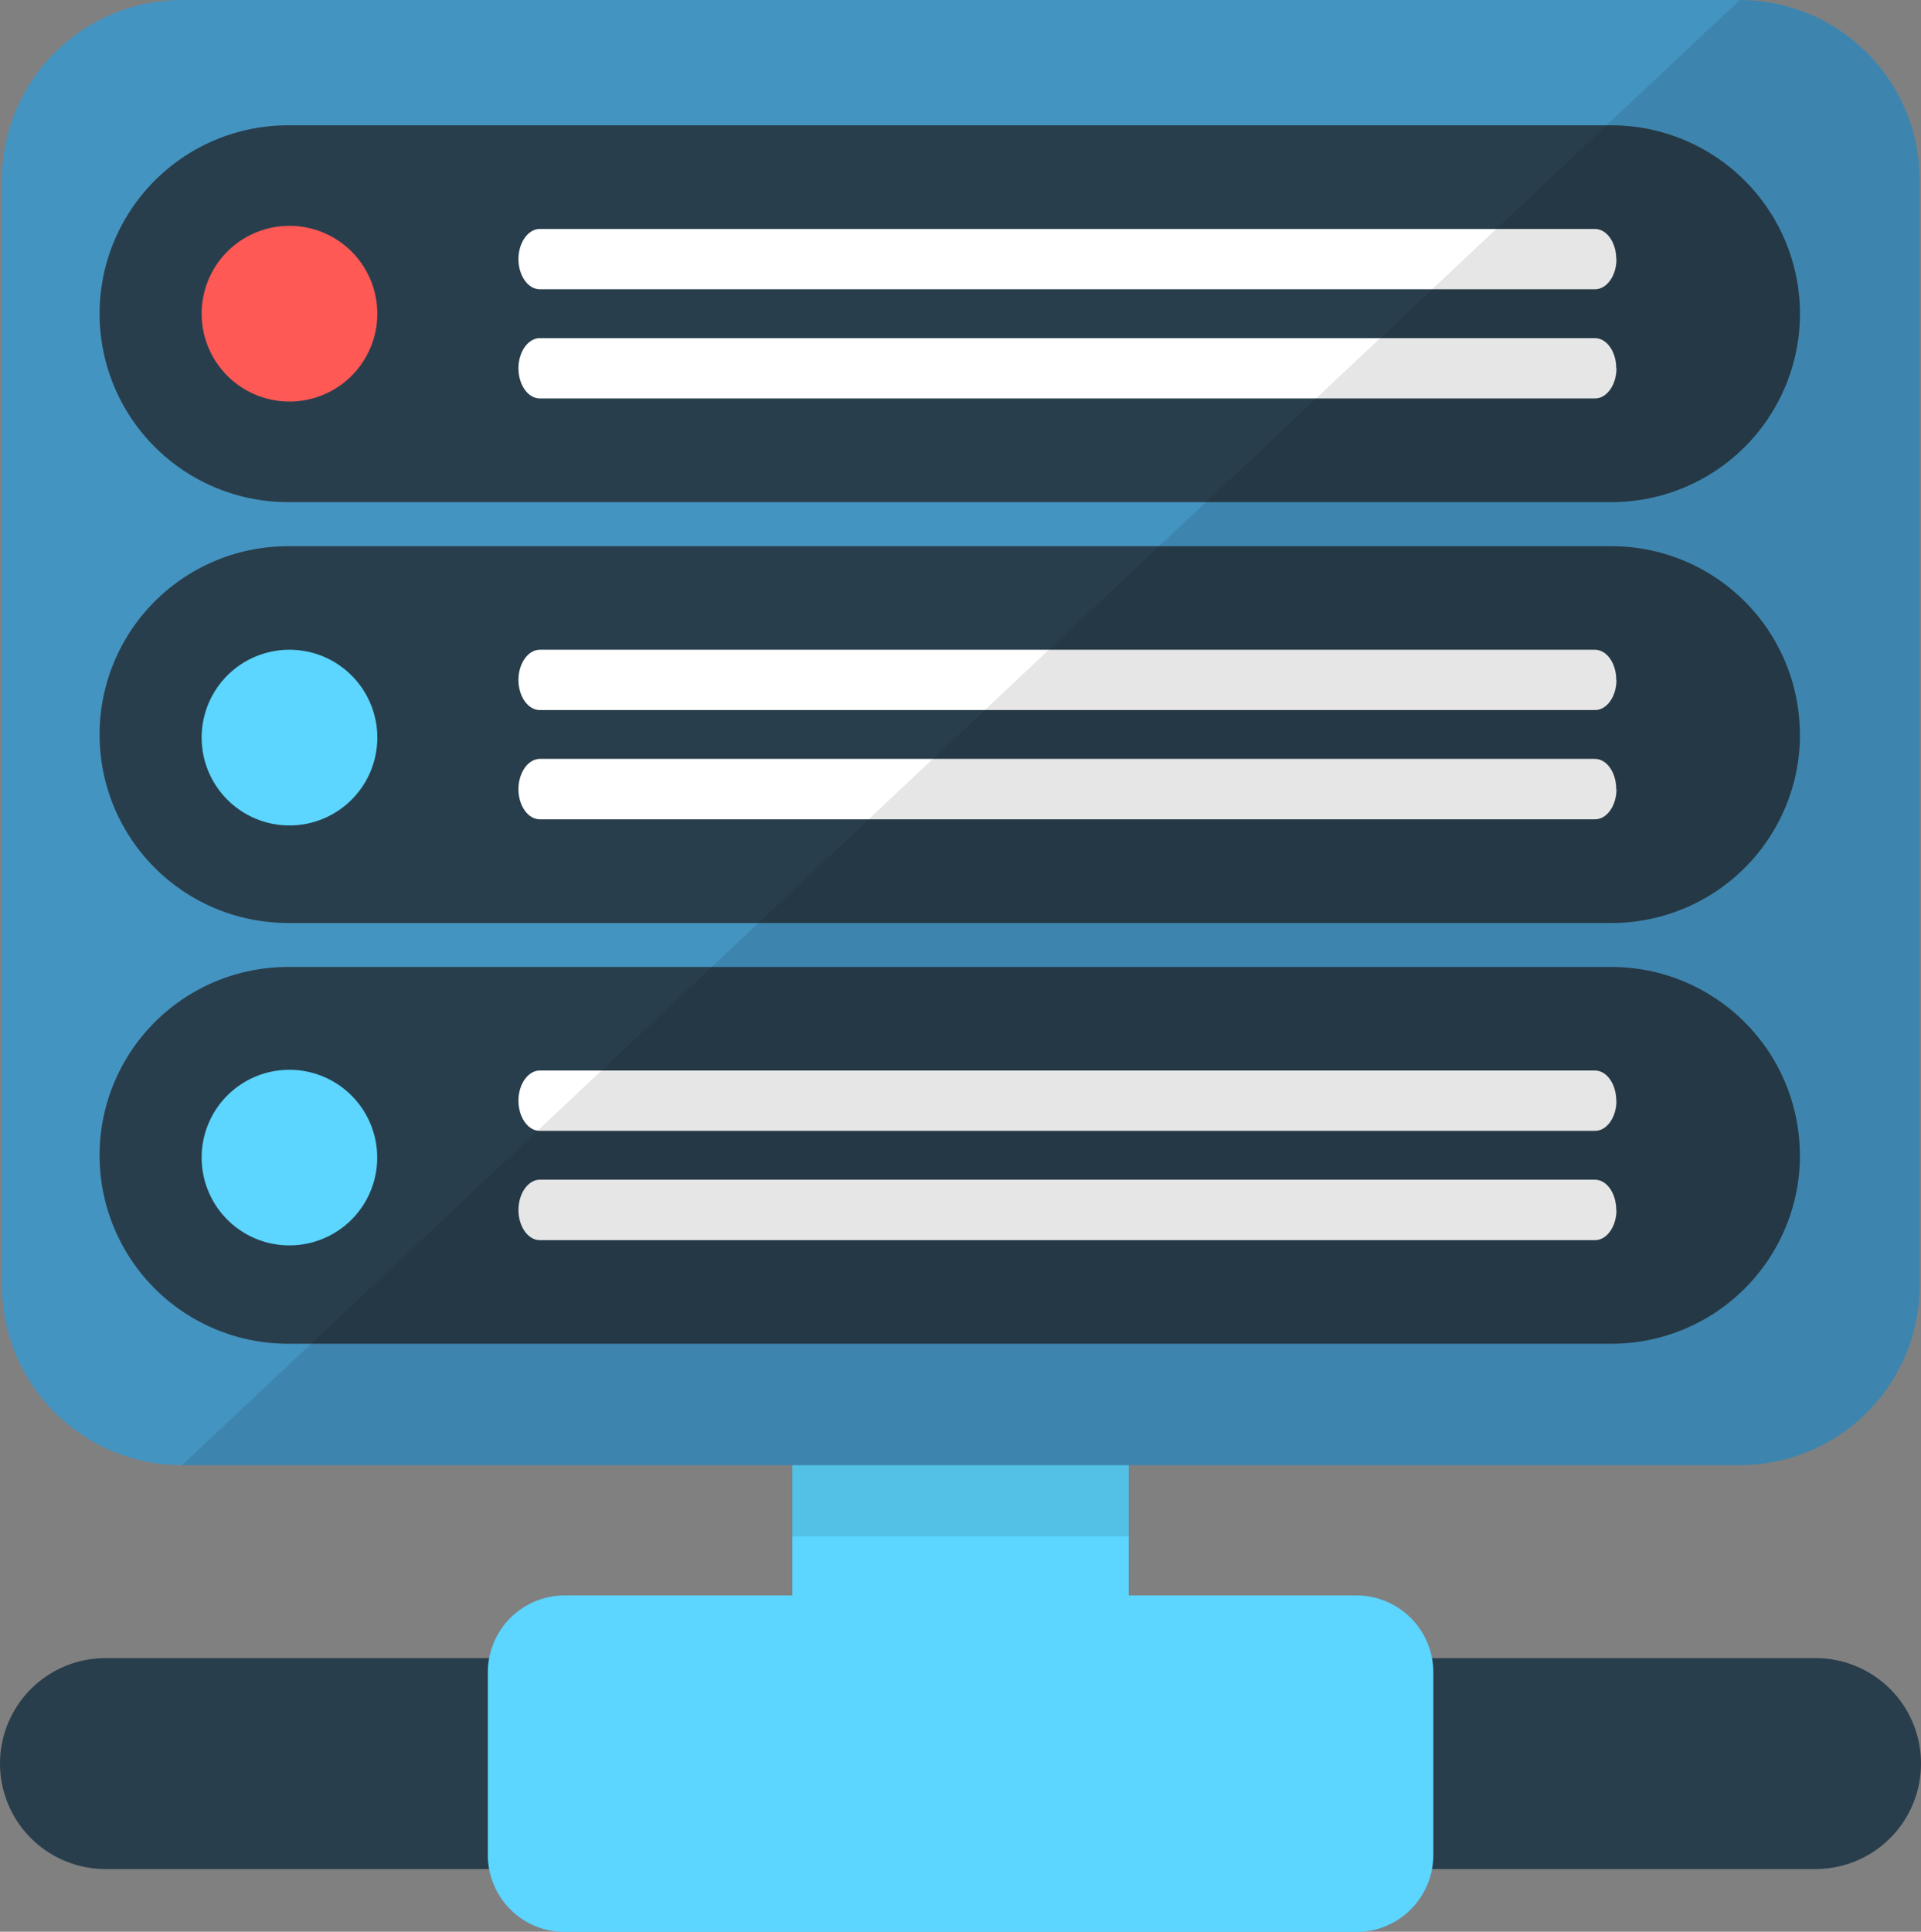 <svg xmlns="http://www.w3.org/2000/svg" viewBox="16705 5745 36 36.197"><rect x="16705" y="5745" width="36" height="36.197" fill="#808080" stroke="none"/><defs><style>.a{fill:#293e4c;}.b{fill:#5cd5ff;}.c{opacity:0.1;}.d{fill:#4494c1;}.e{fill:#ff5955;}.f{fill:#fff;}</style></defs><g transform="translate(16705 5745)"><path class="a" d="M36,39.95a1.975,1.975,0,0,1-1.976,1.976H1.976A1.977,1.977,0,0,1,0,39.95H0a1.976,1.976,0,0,1,1.976-1.976H34.025A1.973,1.973,0,0,1,36,39.95Z" transform="translate(0 -6.904)"/><path class="b" d="M28.892,41.4a1.443,1.443,0,0,1-1.443,1.444H12.613a1.442,1.442,0,0,1-1.44-1.444V37.98a1.441,1.441,0,0,1,1.44-1.442H27.449a1.442,1.442,0,0,1,1.443,1.442V41.4Z" transform="translate(-2.031 -6.643)"/><path class="b" d="M23.01,31.407a1.443,1.443,0,0,1,1.442,1.442v6.182a1.443,1.443,0,0,1-1.442,1.442H19.592a1.444,1.444,0,0,1-1.443-1.442V32.849a1.444,1.444,0,0,1,1.443-1.442Z" transform="translate(-3.3 -5.71)"/><rect class="c" width="6.303" height="3.092" transform="translate(14.848 25.697)"/><path class="d" d="M35.984,24.082a3.373,3.373,0,0,1-3.372,3.372H3.418A3.373,3.373,0,0,1,.044,24.082V3.374A3.374,3.374,0,0,1,3.418,0H32.61a3.373,3.373,0,0,1,3.373,3.374V24.082Z" transform="translate(-0.008)"/><path class="a" d="M34.147,25.675a3.533,3.533,0,0,1-3.534,3.53H5.811a3.531,3.531,0,0,1-3.53-3.53h0a3.531,3.531,0,0,1,3.53-3.53h24.8a3.532,3.532,0,0,1,3.534,3.53Z" transform="translate(-0.415 -4.026)"/><path class="a" d="M34.147,16.039a3.531,3.531,0,0,1-3.534,3.53H5.811a3.531,3.531,0,0,1-3.53-3.53h0a3.53,3.53,0,0,1,3.53-3.53h24.8a3.53,3.53,0,0,1,3.534,3.53Z" transform="translate(-0.415 -2.274)"/><path class="a" d="M34.147,6.4a3.533,3.533,0,0,1-3.534,3.53H5.811A3.532,3.532,0,0,1,2.281,6.4h0a3.533,3.533,0,0,1,3.53-3.531h24.8A3.536,3.536,0,0,1,34.147,6.4Z" transform="translate(-0.415 -0.521)"/><path class="e" d="M6.262,5.172A1.646,1.646,0,1,1,4.619,6.818,1.645,1.645,0,0,1,6.262,5.172Z" transform="translate(-0.84 -0.94)"/><path class="b" d="M6.262,14.88a1.646,1.646,0,1,1-1.643,1.647A1.645,1.645,0,0,1,6.262,14.88Z" transform="translate(-0.84 -2.705)"/><path class="b" d="M6.262,24.5a1.645,1.645,0,1,1-1.643,1.645A1.643,1.643,0,0,1,6.262,24.5Z" transform="translate(-0.84 -4.454)"/><g transform="translate(9.713 4.29)"><path class="f" d="M32.451,5.808c0,.313-.182.565-.4.565H12.274c-.22,0-.4-.253-.4-.565h0c0-.313.183-.565.4-.565H32.047c.222,0,.4.253.4.565Z" transform="translate(-11.871 -5.243)"/><path class="f" d="M32.451,8.309c0,.312-.182.565-.4.565H12.274c-.22,0-.4-.254-.4-.565h0c0-.312.183-.565.4-.565H32.047c.222,0,.4.254.4.565Z" transform="translate(-11.871 -5.698)"/></g><g transform="translate(9.713 12.175)"><path class="f" d="M32.451,15.446c0,.313-.182.565-.4.565H12.274c-.22,0-.4-.254-.4-.565h0c0-.313.183-.565.4-.565H32.047c.222,0,.4.252.4.565Z" transform="translate(-11.871 -14.881)"/><path class="f" d="M32.451,17.949c0,.311-.182.563-.4.563H12.274c-.22,0-.4-.253-.4-.563h0c0-.314.183-.569.4-.569H32.047c.222,0,.4.254.4.569Z" transform="translate(-11.871 -15.335)"/></g><g transform="translate(9.713 20.059)"><path class="f" d="M32.451,25.082c0,.313-.182.566-.4.566H12.274c-.22,0-.4-.254-.4-.566h0c0-.313.183-.565.4-.565H32.047c.222,0,.4.255.4.565Z" transform="translate(-11.871 -24.517)"/><path class="f" d="M32.451,27.586c0,.31-.182.565-.4.565H12.274c-.22,0-.4-.254-.4-.565h0c0-.313.183-.568.4-.568H32.047c.222,0,.4.255.4.568Z" transform="translate(-11.871 -24.972)"/></g><path class="c" d="M36.734,24.082a3.373,3.373,0,0,1-3.372,3.372H4.168L33.36,0a3.373,3.373,0,0,1,3.373,3.374V24.082Z" transform="translate(-0.758)"/></g></svg>